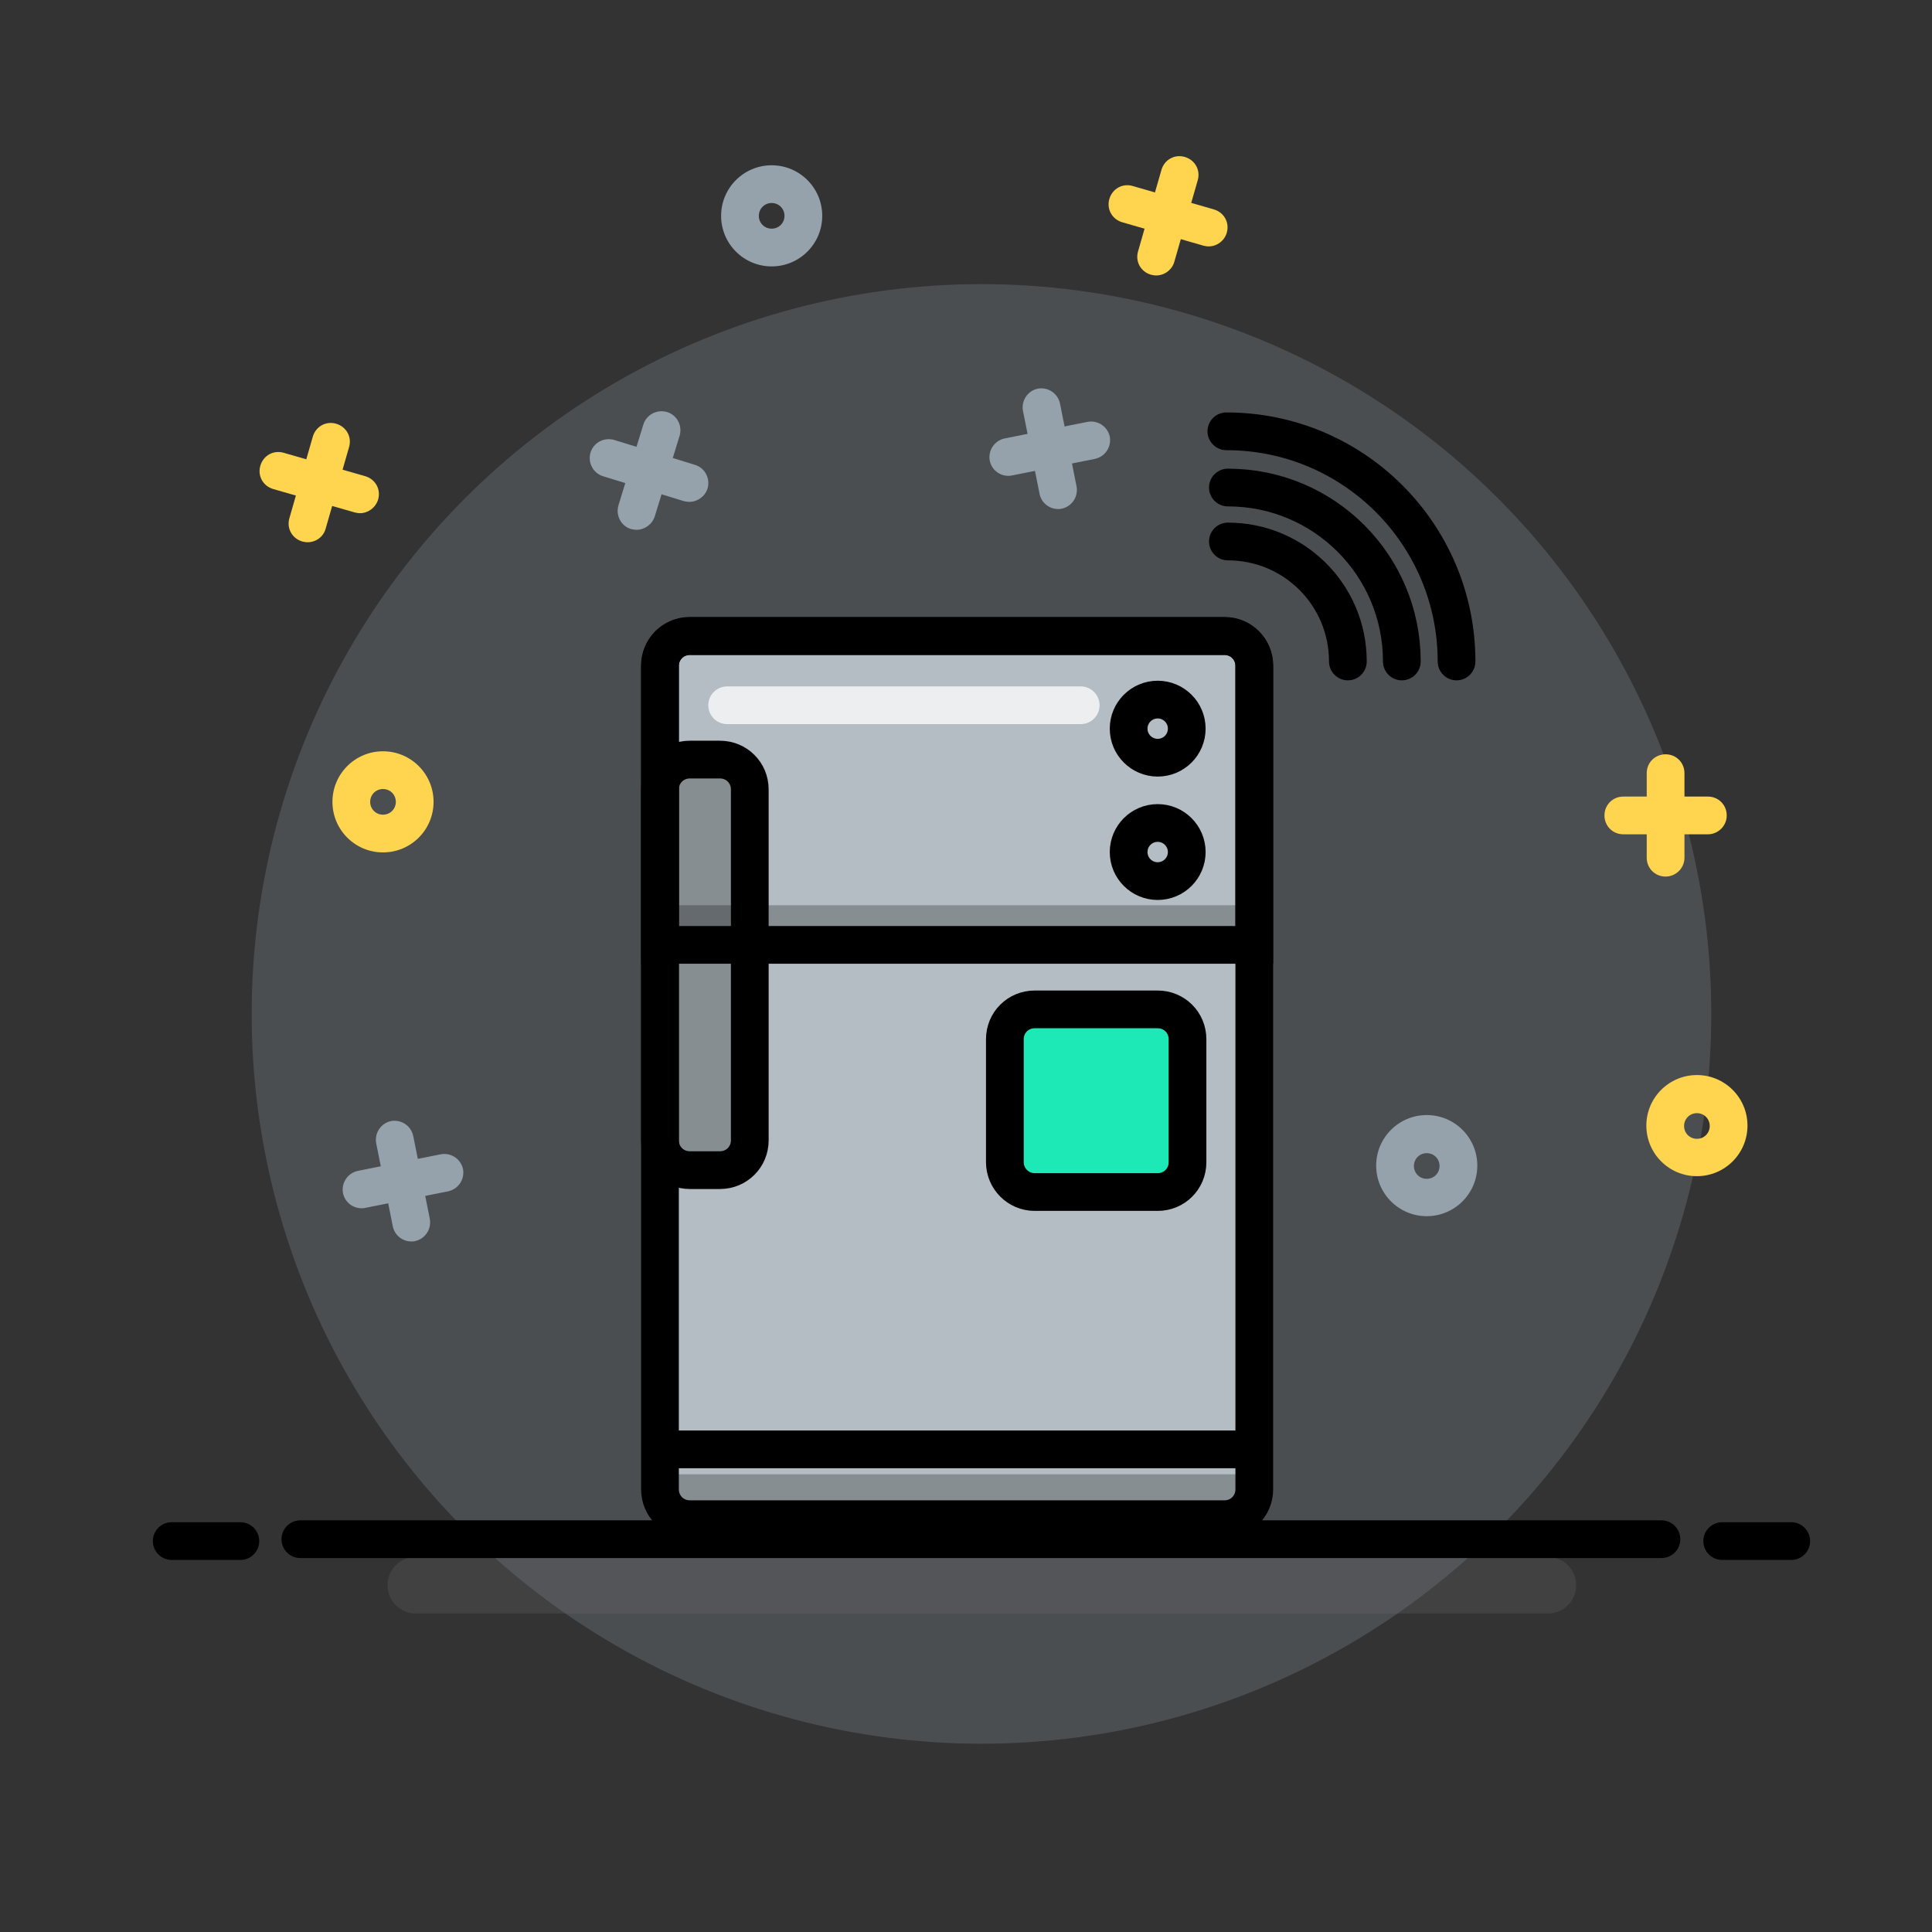 <?xml version="1.0" encoding="utf-8"?>
<!-- Generator: Adobe Illustrator 21.0.0, SVG Export Plug-In . SVG Version: 6.00 Build 0)  -->
<svg version="1.1" id="Layer_1" xmlns="http://www.w3.org/2000/svg" xmlns:xlink="http://www.w3.org/1999/xlink" x="0px" y="0px"
	 viewBox="0 0 512 512" style="enable-background:new 0 0 512 512;" xml:space="preserve">
<rect x="0" y="0" width="512" height="512" fill="#333333" stroke="none"/>
<style type="text/css">
	.st0{opacity:0.25;fill:#95A2AC;}
	.st1{fill:#FFD54F;}
	.st2{fill:#95A2AC;}
	.st3{fill:#B3BDC3;}
	.st4{fill:#1DE9B6;}
	.st5{opacity:0.25;fill:none;stroke:#6F6F6F;stroke-width:15;stroke-linecap:round;stroke-miterlimit:10;}
	.st6{opacity:0.25;}
	.st7{opacity:0.25;fill:none;stroke:#000000;stroke-width:10;stroke-miterlimit:10;}
	.st8{opacity:0.75;fill:none;stroke:#FFFFFF;stroke-width:10;stroke-linecap:round;stroke-miterlimit:10;}
	.st9{fill:none;stroke:#000000;stroke-width:10;stroke-linecap:round;stroke-miterlimit:10;}
	.st10{fill:none;stroke:#000000;stroke-width:10;stroke-linecap:round;stroke-linejoin:round;stroke-miterlimit:10;}
	.st11{fill:none;stroke:#000000;stroke-width:10;stroke-miterlimit:10;}
</style>
<g id="background">
	<circle class="st0" cx="260.1" cy="268.7" r="193.4"/>
	<path class="st1" d="M449.7,311.7c-7.4,0-13.4-6-13.4-13.4s6-13.4,13.4-13.4s13.4,6,13.4,13.4S457.1,311.7,449.7,311.7z M449.7,295
		c-1.9,0-3.4,1.5-3.4,3.4s1.5,3.4,3.4,3.4s3.4-1.5,3.4-3.4S451.6,295,449.7,295z"/>
	<g>
		<path class="st1" d="M441.4,232.3c-2.8,0-5-2.2-5-5v-22.4c0-2.8,2.2-5,5-5s5,2.2,5,5v22.4C446.4,230.1,444.1,232.3,441.4,232.3z"
			/>
		<path class="st1" d="M452.6,221.1h-22.4c-2.8,0-5-2.2-5-5s2.2-5,5-5h22.4c2.8,0,5,2.2,5,5S455.3,221.1,452.6,221.1z"/>
	</g>
	<g>
		<path class="st2" d="M280.4,134.9c-2.3,0-4.4-1.6-4.9-4l-4.4-22c-0.5-2.7,1.2-5.3,3.9-5.9c2.7-0.5,5.3,1.2,5.9,3.9l4.4,22
			c0.5,2.7-1.2,5.3-3.9,5.9C281,134.9,280.7,134.9,280.4,134.9z"/>
		<path class="st2" d="M267.2,126.1c-2.3,0-4.4-1.6-4.9-4c-0.5-2.7,1.2-5.3,3.9-5.9l22-4.4c2.7-0.5,5.3,1.2,5.9,3.9
			c0.5,2.7-1.2,5.3-3.9,5.9l-22,4.4C267.8,126.1,267.5,126.1,267.2,126.1z"/>
	</g>
	<g>
		<path class="st1" d="M306.4,73c-0.5,0-0.9-0.1-1.4-0.2c-2.7-0.8-4.2-3.5-3.4-6.2l6.2-21.6c0.8-2.7,3.5-4.2,6.2-3.4
			c2.7,0.8,4.2,3.5,3.4,6.2l-6.2,21.6C310.6,71.5,308.6,73,306.4,73z"/>
		<path class="st1" d="M320.3,65.3c-0.5,0-0.9-0.1-1.4-0.2l-21.5-6.2c-2.7-0.8-4.2-3.5-3.4-6.2c0.8-2.7,3.5-4.2,6.2-3.4l21.5,6.2
			c2.7,0.8,4.2,3.5,3.4,6.2C324.5,63.8,322.5,65.3,320.3,65.3z"/>
	</g>
	<g>
		<path class="st2" d="M109,329c-2.3,0-4.4-1.6-4.9-4l-4.4-22c-0.5-2.7,1.2-5.3,3.9-5.9c2.7-0.5,5.3,1.2,5.9,3.9l4.4,22
			c0.5,2.7-1.2,5.3-3.9,5.9C109.7,329,109.3,329,109,329z"/>
		<path class="st2" d="M95.8,320.2c-2.3,0-4.4-1.6-4.9-4c-0.5-2.7,1.2-5.3,3.9-5.9l22-4.4c2.7-0.5,5.3,1.2,5.9,3.9
			c0.5,2.7-1.2,5.3-3.9,5.9l-22,4.4C96.5,320.2,96.1,320.2,95.8,320.2z"/>
	</g>
	<g>
		<path class="st2" d="M168.7,140.4c-0.5,0-1-0.1-1.5-0.2c-2.6-0.8-4.1-3.6-3.3-6.3l6.6-21.4c0.8-2.6,3.6-4.1,6.3-3.3
			c2.6,0.8,4.1,3.6,3.3,6.3l-6.6,21.4C172.8,139,170.8,140.4,168.7,140.4z"/>
		<path class="st2" d="M182.7,133c-0.5,0-1-0.1-1.5-0.2l-21.4-6.6c-2.6-0.8-4.1-3.6-3.3-6.3c0.8-2.6,3.6-4.1,6.3-3.3l21.4,6.6
			c2.6,0.8,4.1,3.6,3.3,6.3C186.8,131.6,184.8,133,182.7,133z"/>
	</g>
	<path class="st2" d="M378.1,322.3c-7.4,0-13.4-6-13.4-13.4c0-7.4,6-13.4,13.4-13.4c7.4,0,13.4,6,13.4,13.4
		C391.5,316.3,385.5,322.3,378.1,322.3z M378.1,305.6c-1.9,0-3.4,1.5-3.4,3.4s1.5,3.4,3.4,3.4c1.9,0,3.4-1.5,3.4-3.4
		S380,305.6,378.1,305.6z"/>
	<path class="st2" d="M204.5,70.6c-7.4,0-13.4-6-13.4-13.4s6-13.4,13.4-13.4s13.4,6,13.4,13.4S211.9,70.6,204.5,70.6z M204.5,53.8
		c-1.9,0-3.4,1.5-3.4,3.4s1.5,3.4,3.4,3.4s3.4-1.5,3.4-3.4S206.4,53.8,204.5,53.8z"/>
	<path class="st1" d="M101.5,225.9c-7.4,0-13.4-6-13.4-13.4c0-7.4,6-13.4,13.4-13.4s13.4,6,13.4,13.4
		C114.9,219.9,108.9,225.9,101.5,225.9z M101.5,209.1c-1.9,0-3.4,1.5-3.4,3.4s1.5,3.4,3.4,3.4s3.4-1.5,3.4-3.4
		S103.4,209.1,101.5,209.1z"/>
	<g>
		<path class="st1" d="M81.5,143.7c-0.5,0-0.9-0.1-1.4-0.2c-2.7-0.8-4.2-3.5-3.4-6.2l6.2-21.6c0.8-2.7,3.5-4.2,6.2-3.4
			c2.7,0.8,4.2,3.5,3.4,6.2l-6.2,21.6C85.7,142.3,83.7,143.7,81.5,143.7z"/>
		<path class="st1" d="M95.4,136c-0.5,0-0.9-0.1-1.4-0.2l-21.6-6.2c-2.7-0.8-4.2-3.5-3.4-6.2c0.8-2.7,3.5-4.2,6.2-3.4l21.6,6.2
			c2.7,0.8,4.2,3.5,3.4,6.2C99.5,134.6,97.5,136,95.4,136z"/>
	</g>
</g>
<path id="shock_x5F_color" class="st3" d="M324.5,402.6H182.8c-4.4,0-7.9-3.5-7.9-7.9V176.4c0-4.4,3.5-7.9,7.9-7.9h141.7
	c4.4,0,7.9,3.5,7.9,7.9v218.3C332.4,399.1,328.9,402.6,324.5,402.6z"/>
<path id="color" class="st4" d="M274.2,315.9h32.6c4.4,0,7.9-3.5,7.9-7.9v-32.6c0-4.4-3.5-7.9-7.9-7.9h-32.6c-4.4,0-7.9,3.5-7.9,7.9
	v32.6C266.3,312.3,269.8,315.9,274.2,315.9z"/>
<g id="shadows-lights">
	<line class="st5" x1="410.2" y1="420.1" x2="110.2" y2="420.1"/>
	<path class="st6" d="M190.8,310.1h-8c-4.4,0-7.9-3.5-7.9-7.9v-93c0-4.4,3.5-7.9,7.9-7.9h8c4.4,0,7.9,3.5,7.9,7.9v93
		C198.7,306.6,195.2,310.1,190.8,310.1z"/>
	<line class="st7" x1="174.9" y1="395.7" x2="332.4" y2="395.7"/>
	<line class="st7" x1="174.9" y1="244.9" x2="332.4" y2="244.9"/>
	<line class="st8" x1="192.7" y1="186.9" x2="286.4" y2="186.9"/>
</g>
<g id="lines">
	<path class="st9" d="M386,175.3c0-33.7-27.3-61-61-61"/>
	<path class="st9" d="M371.5,175.3c0-25.5-20.6-46.1-46.1-46.1"/>
	<path class="st9" d="M357.2,175.3c0-17.6-14.2-31.8-31.8-31.8"/>
	<line class="st10" x1="474.7" y1="408.4" x2="456.4" y2="408.4"/>
	<line class="st10" x1="440.3" y1="407.9" x2="79.6" y2="407.9"/>
	<line class="st10" x1="63.7" y1="408.4" x2="45.5" y2="408.4"/>
	<path class="st11" d="M324.5,402.6H182.8c-4.4,0-7.9-3.5-7.9-7.9V176.4c0-4.4,3.5-7.9,7.9-7.9h141.7c4.4,0,7.9,3.5,7.9,7.9v218.3
		C332.4,399.1,328.9,402.6,324.5,402.6z"/>
	<path class="st11" d="M332.4,250.4H174.9v-73.9c0-4.4,3.5-7.9,7.9-7.9h141.7c4.4,0,7.9,3.5,7.9,7.9V250.4z"/>
	<line class="st11" x1="174.9" y1="384.1" x2="332.4" y2="384.1"/>
	<circle class="st11" cx="306.8" cy="225.8" r="7.7"/>
	<circle class="st11" cx="306.8" cy="193.1" r="7.7"/>
	<path class="st11" d="M274.2,315.9h32.6c4.4,0,7.9-3.5,7.9-7.9v-32.6c0-4.4-3.5-7.9-7.9-7.9h-32.6c-4.4,0-7.9,3.5-7.9,7.9v32.6
		C266.3,312.3,269.8,315.9,274.2,315.9z"/>
	<path class="st11" d="M190.8,310.1h-8c-4.4,0-7.9-3.5-7.9-7.9v-93c0-4.4,3.5-7.9,7.9-7.9h8c4.4,0,7.9,3.5,7.9,7.9v93
		C198.7,306.6,195.2,310.1,190.8,310.1z"/>
</g>
</svg>
